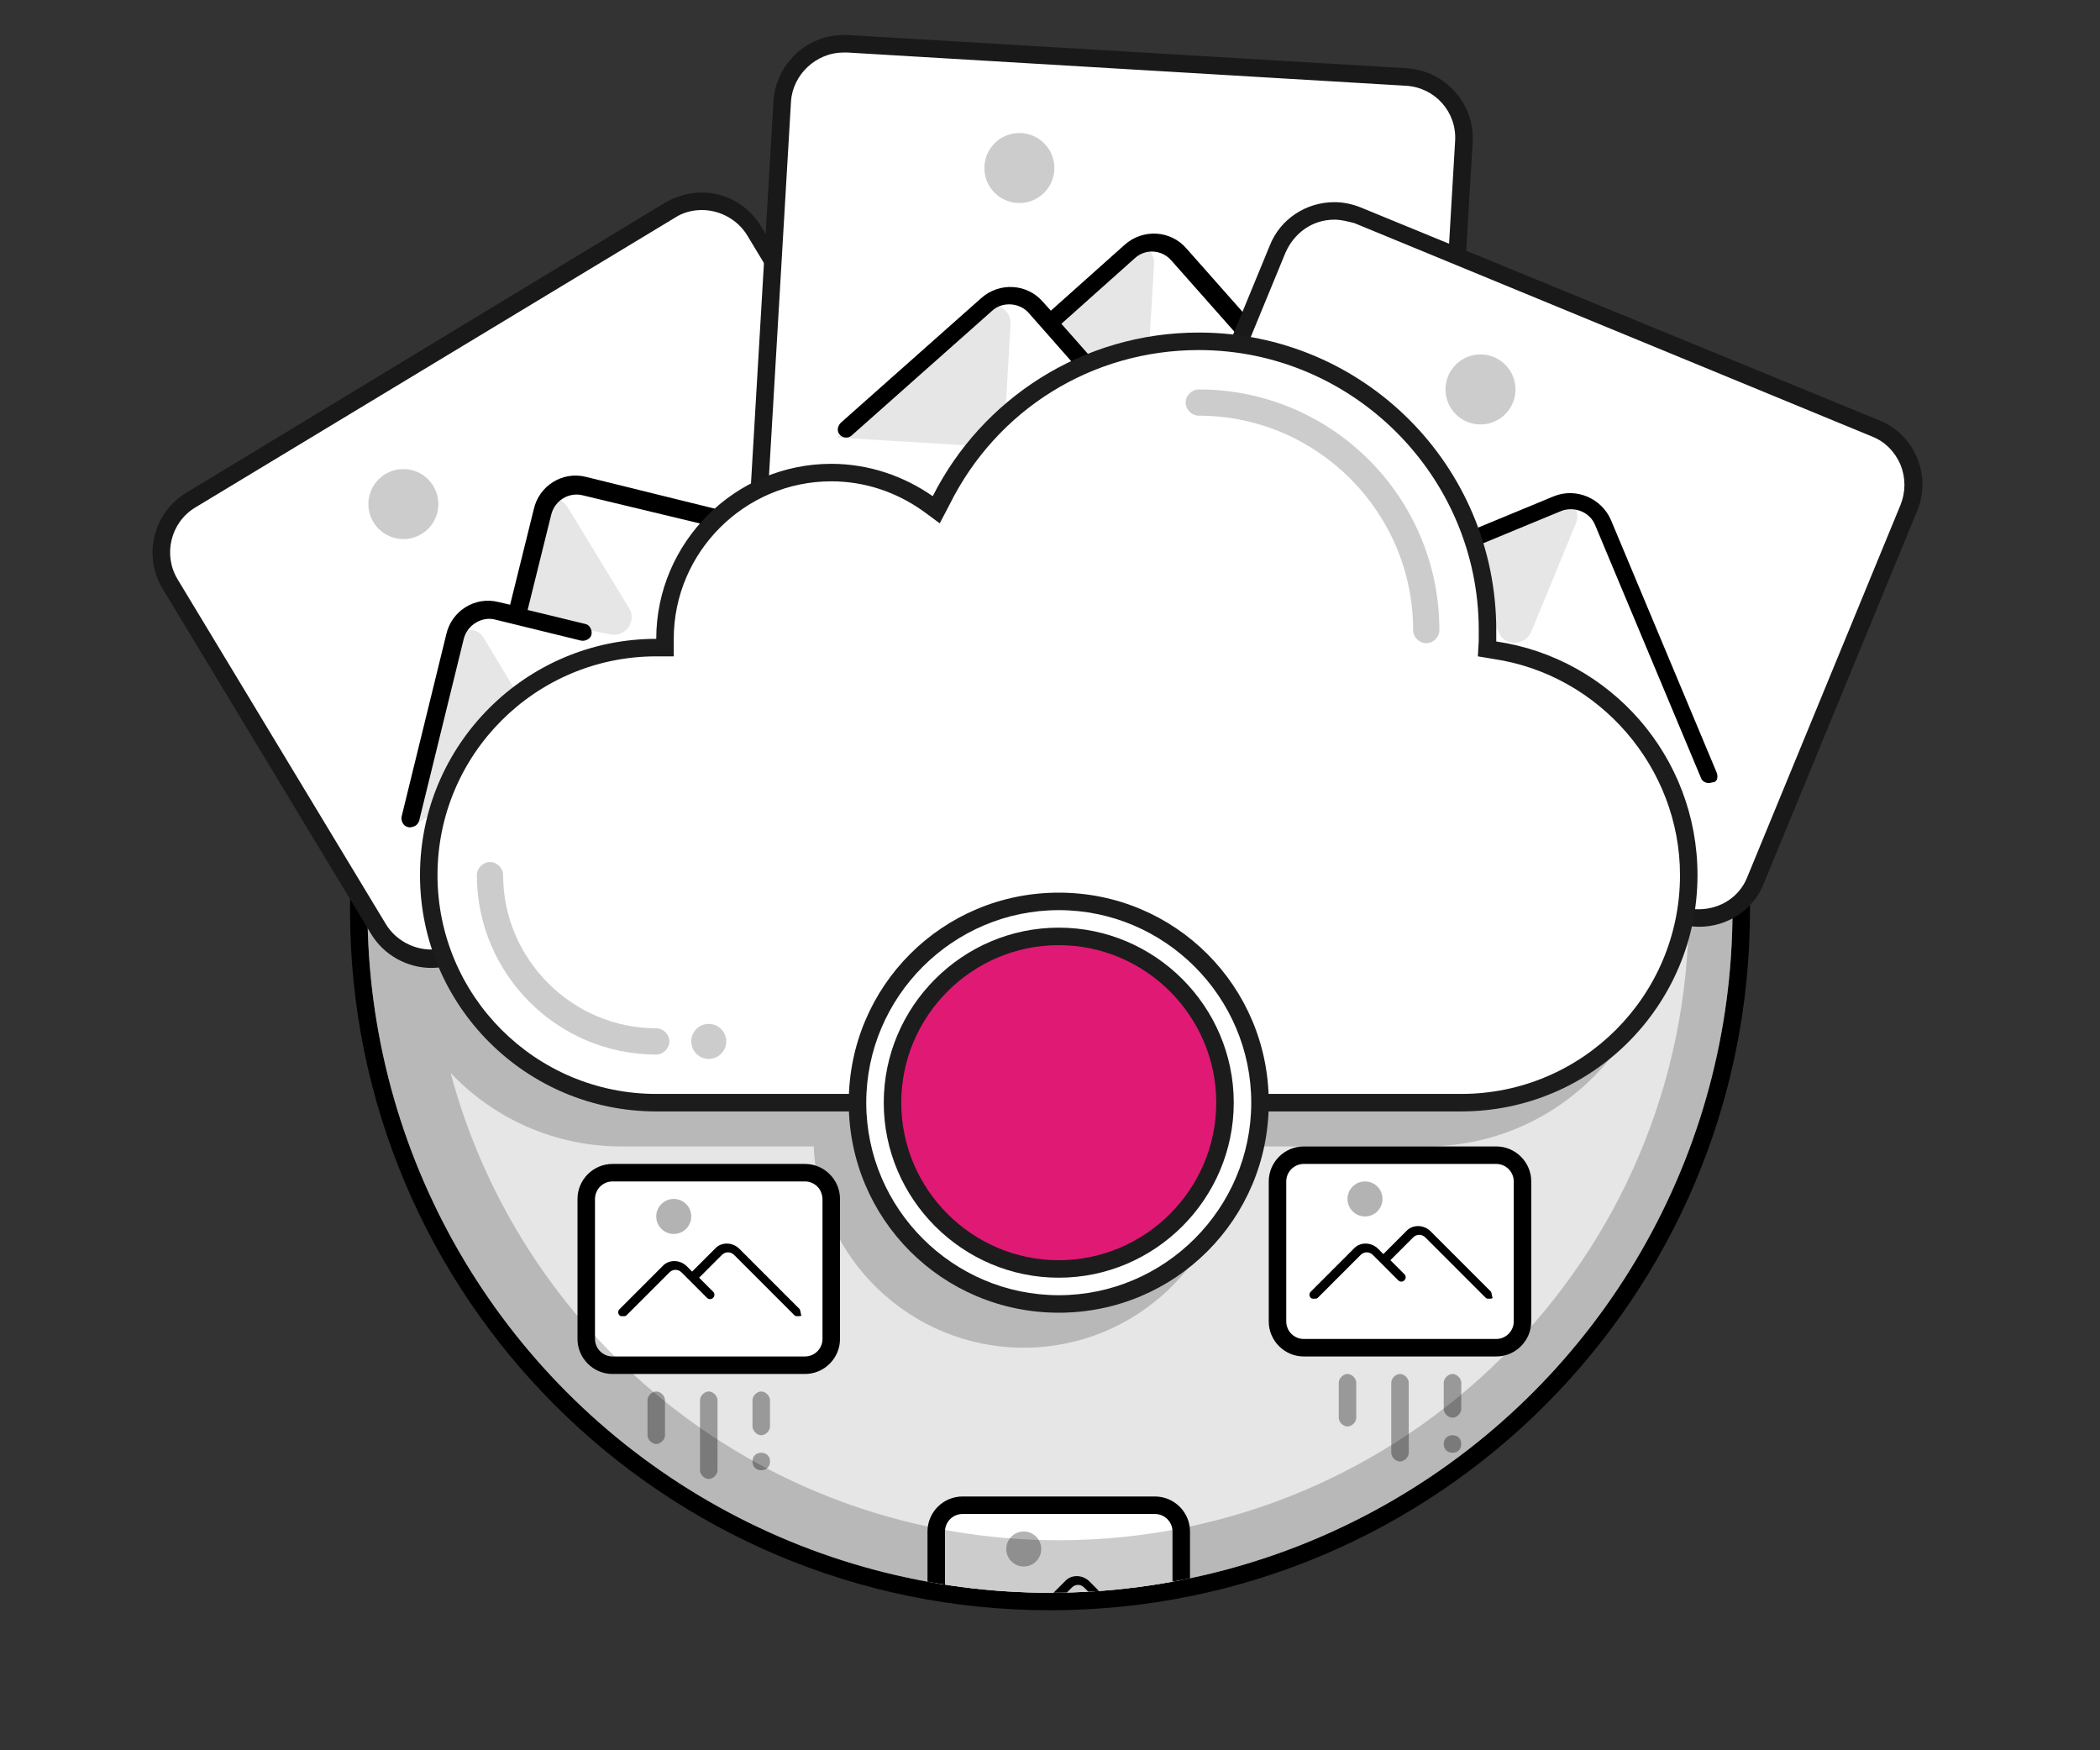 <?xml version="1.0" encoding="utf-8"?>
<!-- Generator: Adobe Illustrator 19.0.1, SVG Export Plug-In . SVG Version: 6.00 Build 0)  -->
<svg version="1.1" xmlns="http://www.w3.org/2000/svg" xmlns:xlink="http://www.w3.org/1999/xlink" x="0px" y="0px"
	 viewBox="0 0 240 200" style="enable-background:new 0 0 240 200;" xml:space="preserve">
<rect x="0" y="0" width="240" height="200" fill="#333333" stroke="none"/>
<g id="Layer_4">
	<rect id="bounds_2_" style="fill:none;" width="240" height="200"/>
	<path id="border" d="M120,26c43,0,78,35,78,78s-35,78-78,78s-78-35-78-78S77,26,120,26 M120,24c-44.2,0-80,35.8-80,80
		s35.8,80,80,80s80-35.8,80-80S164.2,24,120,24L120,24z"/>
	<g id="background">
		<defs>
			<circle id="mask" cx="120" cy="104" r="78"/>
		</defs>
		<use xlink:href="#mask"  style="overflow:visible;fill:#E6E6E6;"/>
		<clipPath id="mask_1_">
			<use xlink:href="#mask"  style="overflow:visible;"/>
		</clipPath>
		<g id="photo-3" style="clip-path:url(#mask_1_);">
			<g id="streak_2_">
				<path style="fill:#999999;" d="M115,197c-0.5,0-1,0.5-1,1v4c0,0.5,0.5,1,1,1s1-0.5,1-1v-4C116,197.5,115.5,197,115,197z"/>
				<path style="fill:#999999;" d="M127,197c-0.5,0-1,0.5-1,1v3c0,0.5,0.5,1,1,1s1-0.5,1-1v-3C128,197.5,127.5,197,127,197z"/>
				<path style="fill:#999999;" d="M121,197c-0.5,0-1,0.5-1,1v8c0,0.5,0.5,1,1,1s1-0.5,1-1v-8C122,197.5,121.5,197,121,197z"/>
				<path style="fill:#999999;" d="M127,206L127,206c-0.6,0-1-0.4-1-1l0,0c0-0.6,0.4-1,1-1l0,0c0.6,0,1,0.4,1,1l0,0
					C128,205.6,127.6,206,127,206z"/>
			</g>
			<g id="image_2_">
				<g>
					<path style="fill:#FFFFFF;" d="M110,194c-1.7,0-3-1.3-3-3v-16c0-1.7,1.3-3,3-3h22c1.7,0,3,1.3,3,3v16c0,1.7-1.3,3-3,3H110z"/>
					<path d="M132,173c1.1,0,2,0.9,2,2v16c0,1.1-0.9,2-2,2h-22c-1.1,0-2-0.9-2-2v-16c0-1.1,0.9-2,2-2H132 M132,171h-22
						c-2.2,0-4,1.8-4,4v16c0,2.2,1.8,4,4,4h22c2.2,0,4-1.8,4-4v-16C136,172.8,134.2,171,132,171L132,171z"/>
				</g>
				<path d="M131.4,187.6l-6.9-6.9c-0.8-0.8-2.1-0.8-2.8,0l-2.6,2.6l-0.6-0.6c-0.8-0.8-2.1-0.8-2.8,0l-4.9,4.9
					c-0.2,0.2-0.2,0.5,0,0.7c0.1,0.1,0.2,0.1,0.4,0.1s0.3,0,0.4-0.1l4.9-4.9c0.4-0.4,1-0.4,1.4,0l2.9,2.9c0.2,0.2,0.5,0.2,0.7,0
					s0.2-0.5,0-0.7l-1.6-1.6l2.6-2.6c0.4-0.4,1-0.4,1.4,0l6.9,6.9c0.1,0.1,0.2,0.1,0.4,0.1s0.3,0,0.4-0.1
					C131.5,188.2,131.5,187.8,131.4,187.6z"/>
				<circle style="fill:#B3B3B3;" cx="117" cy="177" r="2"/>
			</g>
		</g>
		<g id="photo-2" style="clip-path:url(#mask_1_);">
			<g id="streak">
				<path style="fill:#999999;" d="M75,159c-0.5,0-1,0.5-1,1v4c0,0.5,0.5,1,1,1s1-0.5,1-1v-4C76,159.5,75.5,159,75,159z"/>
				<path style="fill:#999999;" d="M87,159c-0.5,0-1,0.5-1,1v3c0,0.5,0.5,1,1,1s1-0.5,1-1v-3C88,159.5,87.5,159,87,159z"/>
				<path style="fill:#999999;" d="M81,159c-0.5,0-1,0.5-1,1v8c0,0.5,0.5,1,1,1s1-0.5,1-1v-8C82,159.5,81.5,159,81,159z"/>
				<path style="fill:#999999;" d="M87,168L87,168c-0.6,0-1-0.4-1-1l0,0c0-0.6,0.4-1,1-1l0,0c0.6,0,1,0.4,1,1l0,0
					C88,167.6,87.6,168,87,168z"/>
			</g>
			<g id="image">
				<g>
					<path style="fill:#FFFFFF;" d="M70,156c-1.7,0-3-1.3-3-3v-16c0-1.7,1.3-3,3-3h22c1.7,0,3,1.3,3,3v16c0,1.7-1.3,3-3,3H70z"/>
					<path d="M92,135c1.1,0,2,0.9,2,2v16c0,1.1-0.9,2-2,2H70c-1.1,0-2-0.9-2-2v-16c0-1.1,0.9-2,2-2H92 M92,133H70c-2.2,0-4,1.8-4,4
						v16c0,2.2,1.8,4,4,4h22c2.2,0,4-1.8,4-4v-16C96,134.8,94.2,133,92,133L92,133z"/>
				</g>
				<path d="M91.4,149.6l-6.9-6.9c-0.8-0.8-2.1-0.8-2.8,0l-2.6,2.6l-0.6-0.6c-0.8-0.8-2.1-0.8-2.8,0l-4.9,4.9
					c-0.2,0.2-0.2,0.5,0,0.7c0.1,0.1,0.2,0.1,0.4,0.1s0.3,0,0.4-0.1l4.9-4.9c0.4-0.4,1-0.4,1.4,0l2.9,2.9c0.2,0.2,0.5,0.2,0.7,0
					s0.2-0.5,0-0.7l-1.6-1.6l2.6-2.6c0.4-0.4,1-0.4,1.4,0l6.9,6.9c0.1,0.1,0.2,0.1,0.4,0.1s0.3,0,0.4-0.1
					C91.5,150.2,91.5,149.8,91.4,149.6z"/>
				<circle style="fill:#B3B3B3;" cx="77" cy="139" r="2"/>
			</g>
		</g>
		<g id="photo-1" style="clip-path:url(#mask_1_);">
			<g id="streak_1_">
				<path style="fill:#999999;" d="M154,157c-0.5,0-1,0.5-1,1v4c0,0.5,0.5,1,1,1s1-0.5,1-1v-4C155,157.5,154.5,157,154,157z"/>
				<path style="fill:#999999;" d="M166,157c-0.5,0-1,0.5-1,1v3c0,0.5,0.5,1,1,1s1-0.5,1-1v-3C167,157.5,166.5,157,166,157z"/>
				<path style="fill:#999999;" d="M160,157c-0.5,0-1,0.5-1,1v8c0,0.5,0.5,1,1,1s1-0.5,1-1v-8C161,157.5,160.5,157,160,157z"/>
				<path style="fill:#999999;" d="M166,166L166,166c-0.6,0-1-0.4-1-1l0,0c0-0.6,0.4-1,1-1l0,0c0.6,0,1,0.4,1,1l0,0
					C167,165.6,166.6,166,166,166z"/>
			</g>
			<g id="image_1_">
				<g>
					<path style="fill:#FFFFFF;" d="M149,154c-1.7,0-3-1.3-3-3v-16c0-1.7,1.3-3,3-3h22c1.7,0,3,1.3,3,3v16c0,1.7-1.3,3-3,3H149z"/>
					<path d="M171,133c1.1,0,2,0.9,2,2v16c0,1.1-0.9,2-2,2h-22c-1.1,0-2-0.9-2-2v-16c0-1.1,0.9-2,2-2H171 M171,131h-22
						c-2.2,0-4,1.8-4,4v16c0,2.2,1.8,4,4,4h22c2.2,0,4-1.8,4-4v-16C175,132.8,173.2,131,171,131L171,131z"/>
				</g>
				<path d="M170.4,147.6l-6.9-6.9c-0.8-0.8-2.1-0.8-2.8,0l-2.6,2.6l-0.6-0.6c-0.8-0.8-2.1-0.8-2.8,0l-4.9,4.9
					c-0.2,0.2-0.2,0.5,0,0.7c0.1,0.1,0.2,0.1,0.4,0.1s0.3,0,0.4-0.1l4.9-4.9c0.4-0.4,1-0.4,1.4,0l2.9,2.9c0.2,0.2,0.5,0.2,0.7,0
					s0.2-0.5,0-0.7l-1.6-1.6l2.6-2.6c0.4-0.4,1-0.4,1.4,0l6.9,6.9c0.1,0.1,0.2,0.1,0.4,0.1s0.3,0,0.4-0.1
					C170.5,148.2,170.5,147.8,170.4,147.6z"/>
				<circle style="fill:#B3B3B3;" cx="156" cy="137" r="2"/>
			</g>
		</g>
		<path id="shadows" style="opacity:0.2;clip-path:url(#mask_1_);" d="M121,24c-44.2,0-80,35.8-80,80s35.8,80,80,80s80-35.8,80-80
			S165.2,24,121,24z M121,176c-33.3,0-61.3-22.7-69.5-53.4c4.9,5.2,11.9,8.4,19.5,8.4v0h22c0.5,12.8,11.1,23,24,23s23.4-10.2,24-23
			h22v0c14.9,0,27-12.1,27-27c0-13.6-10-24.8-23-26.7c0-0.4,0-0.9,0-1.3c0-18.8-15.2-34-34-34c-13.3,0-24.8,7.6-30.4,18.7
			C99.3,58.4,95.3,57,91,57c-11,0-20,9-20,20h0c-7.7,0-14.6,3.2-19.5,8.4C59.7,54.7,87.7,32,121,32c39.7,0,72,32.3,72,72
			S160.7,176,121,176z"/>
	</g>
	<g id="photo_3_">
		<g>
			<path style="fill:#FFFFFF;" d="M49.3,109.5c-2.5,0-4.8-1.3-6-3.4L19.4,66.8c-2-3.3-0.9-7.6,2.4-9.6L76.6,24c1.1-0.7,2.3-1,3.6-1
				c2.5,0,4.8,1.3,6,3.4L110,65.7c2,3.3,0.9,7.6-2.4,9.6l-54.8,33.1C51.8,109.1,50.5,109.5,49.3,109.5z"/>
			<path style="fill:#191919;" d="M80.2,24L80.2,24c2.1,0,4.1,1.1,5.2,2.9l23.8,39.4c1.7,2.8,0.8,6.5-2,8.2l-54.8,33.1
				c-0.9,0.6-2,0.9-3.1,0.9c-2.1,0-4.1-1.1-5.2-2.9L20.3,66.2c-1.7-2.8-0.8-6.5,2-8.2l54.8-33.1C78,24.3,79.1,24,80.2,24 M80.2,22
				c-1.4,0-2.8,0.4-4.1,1.1L21.3,56.3c-3.8,2.3-5,7.2-2.7,11l23.8,39.4c1.5,2.5,4.2,3.9,6.9,3.9c1.4,0,2.8-0.4,4.1-1.1l54.8-33.1
				c3.8-2.3,5-7.2,2.7-11L87,25.9C85.5,23.4,82.9,22,80.2,22L80.2,22z"/>
		</g>
		<path d="M97.4,62L67,54.5c-2.7-0.7-5.4,1-6,3.7l-2.7,10.9l-1.3-0.3c-2.7-0.7-5.4,1-6,3.7l-5.1,20.8c-0.1,0.5,0.2,1.1,0.7,1.2
			c0.3,0.1,0.5,0,0.8-0.1c0.2-0.1,0.4-0.3,0.5-0.6l5.1-20.8c0.4-1.6,2.1-2.6,3.6-2.2l9.8,2.4c0.5,0.1,1.1-0.2,1.2-0.7
			c0.1-0.5-0.2-1.1-0.7-1.2l-6.6-1.6l2.7-10.9c0.4-1.6,2-2.6,3.6-2.2L97,63.9c0.3,0.1,0.5,0,0.8-0.1s0.4-0.3,0.5-0.6
			C98.3,62.6,98,62.1,97.4,62z"/>
		<g>
			<circle style="fill:#CCCCCC;" cx="46.1" cy="57.6" r="4"/>
		</g>
		<path style="opacity:0.1;" d="M55.3,72.9l5.2,8.7c1.1,1.9,0.5,4.3-1.4,5.5L47.8,94c-0.5,0.3-1.2-0.2-1-0.8
			c1-3.9,3.4-13.8,4.9-19.7C52.1,71.8,54.4,71.4,55.3,72.9z"/>
		<path style="opacity:0.1;" d="M61.3,58.5c-1.8,7.5-2.9,11.7-2.9,11.7l11.4,2.3c1.7,0.3,3-1.5,2.1-3l-7-11.5
			C64,56.4,61.7,56.8,61.3,58.5z"/>
	</g>
	<g id="photo_2_">
		<g>
			<path style="fill:#FFFFFF;" d="M157.6,68.7c-0.1,0-0.3,0-0.4,0l-63.9-3.8c-3.9-0.2-6.8-3.6-6.6-7.4l2.7-45.9
				c0.2-3.7,3.3-6.6,7-6.6c0.1,0,0.3,0,0.4,0l63.9,3.8c3.9,0.2,6.8,3.6,6.6,7.4l-2.7,45.9C164.3,65.8,161.3,68.7,157.6,68.7z"/>
			<path style="fill:#191919;" d="M96.4,6L96.4,6c0.1,0,0.2,0,0.4,0l63.9,3.8c3.3,0.2,5.8,3,5.6,6.3l-2.7,45.9
				c-0.2,3.2-2.8,5.6-6,5.6c-0.1,0-0.2,0-0.4,0l-63.9-3.8c-1.6-0.1-3.1-0.8-4.1-2c-1.1-1.2-1.6-2.7-1.5-4.3l2.7-45.9
				C90.6,8.5,93.3,6,96.4,6 M96.4,4c-4.2,0-7.7,3.3-8,7.5l-2.7,45.9c-0.3,4.4,3.1,8.2,7.5,8.5l63.9,3.8c0.2,0,0.3,0,0.5,0
				c4.2,0,7.7-3.3,8-7.5l2.7-45.9c0.3-4.4-3.1-8.2-7.5-8.5L96.9,4C96.7,4,96.6,4,96.4,4L96.4,4z"/>
		</g>
		<path d="M156.4,51.9l-20.8-23.5c-1.8-2.1-5-2.3-7.1-0.4l-8.4,7.5l-0.9-1c-1.8-2.1-5-2.3-7.1-0.4l-16,14.2c-0.4,0.4-0.5,1-0.1,1.4
			c0.2,0.2,0.4,0.3,0.7,0.3s0.5-0.1,0.7-0.3l16-14.2c1.2-1.1,3.2-0.9,4.2,0.3l6.7,7.6c0.4,0.4,1,0.5,1.4,0.1c0.4-0.4,0.5-1,0.1-1.4
			l-4.5-5.1l8.4-7.5c1.2-1.1,3.1-1,4.2,0.3l20.8,23.5c0.2,0.2,0.4,0.3,0.7,0.3c0.3,0,0.5-0.1,0.7-0.3
			C156.7,53,156.7,52.3,156.4,51.9z"/>
		<g>
			<circle style="fill:#CCCCCC;" cx="116.5" cy="19.2" r="4"/>
		</g>
		<path style="opacity:0.1;" d="M115.5,37l-0.6,10.1c-0.1,2.2-2,3.9-4.2,3.8l-15-0.9c0,0,10.7-9.4,16.5-14.6
			C113.5,34.2,115.6,35.3,115.5,37z"/>
		<path style="opacity:0.1;" d="M128.6,28.5c-5.8,5.1-9,7.9-9,7.9l8.1,8.4c1.2,1.3,3.3,0.5,3.4-1.3l0.8-13.4
			C132,28.4,129.9,27.4,128.6,28.5z"/>
	</g>
	<g id="photo_1_">
		<g>
			<path style="fill:#FFFFFF;" d="M194.2,105c-0.9,0-1.8-0.2-2.6-0.5l-59.2-24.3c-1.7-0.7-3.1-2.1-3.8-3.8c-0.7-1.7-0.7-3.6,0-5.4
				L146,28.5c1.1-2.6,3.6-4.3,6.5-4.3c0.9,0,1.8,0.2,2.6,0.5L214.3,49c3.6,1.5,5.3,5.6,3.8,9.1l-17.5,42.5
				C199.6,103.3,197,105,194.2,105z"/>
			<path style="fill:#191919;" d="M152.5,25.1L152.5,25.1c0.8,0,1.5,0.2,2.3,0.4L214,49.9c1.5,0.6,2.6,1.8,3.2,3.2
				c0.6,1.5,0.6,3.1,0,4.6l-17.5,42.5c-0.9,2.3-3.1,3.7-5.6,3.7c-0.8,0-1.5-0.2-2.3-0.4l-59.2-24.3c-1.5-0.6-2.6-1.8-3.2-3.2
				c-0.6-1.5-0.6-3.1,0-4.6l17.5-42.5C147.9,26.6,150,25.1,152.5,25.1 M152.5,23.1c-3.2,0-6.2,1.9-7.4,5l-17.5,42.5
				c-1.7,4.1,0.3,8.8,4.4,10.4l59.2,24.3c1,0.4,2,0.6,3,0.6c3.2,0,6.2-1.9,7.4-5l17.5-42.5c1.7-4.1-0.3-8.8-4.4-10.4l-59.2-24.3
				C154.5,23.3,153.5,23.1,152.5,23.1L152.5,23.1z"/>
		</g>
		<path d="M196.2,88.3l-12.1-28.9c-1.1-2.5-4-3.7-6.5-2.7l-10.4,4.3l-0.5-1.3c-1.1-2.5-4-3.7-6.5-2.7l-19.8,8.3
			c-0.5,0.2-0.8,0.8-0.5,1.3c0.1,0.3,0.3,0.4,0.5,0.5s0.5,0.1,0.8,0l19.8-8.3c1.5-0.6,3.3,0.1,3.9,1.6l3.9,9.4
			c0.2,0.5,0.8,0.8,1.3,0.5s0.8-0.8,0.5-1.3l-2.6-6.3l10.4-4.3c1.5-0.6,3.3,0.1,3.9,1.6l12.1,28.9c0.1,0.3,0.3,0.4,0.5,0.5
			c0.2,0.1,0.5,0.1,0.8,0C196.2,89.4,196.4,88.9,196.2,88.3z"/>
		<g>
			<circle style="fill:#CCCCCC;" cx="169.2" cy="44.5" r="4"/>
		</g>
		<path style="opacity:0.1;" d="M162.4,61l-3.8,9.4c-0.8,2-3.2,3-5.2,2.2l-13.9-5.7c0,0,13.2-5.5,20.3-8.5
			C161.4,57.7,163,59.4,162.4,61z"/>
		<path style="opacity:0.1;" d="M177.5,57.2c-7.1,3-11.1,4.6-11.1,4.6l4.9,10.5c0.7,1.6,3,1.5,3.7-0.1l5.1-12.4
			C180.8,58.2,179.2,56.5,177.5,57.2z"/>
	</g>
	<g id="cloud">
		<g>
			<path style="fill:#FFFFFF;" d="M76,126l-1,0c-14.3,0-26-11.7-26-26s11.7-26,26-26h1v-1c0-10.5,8.5-19,19-19c4,0,7.8,1.2,11,3.6
				l1,0.7l0.5-1C113.2,46,124.5,39,137,39c18.2,0,33,14.8,33,33c0,0.4,0,0.8,0,1.2l0,0.9l0.9,0.2C183.5,76.1,193,87.2,193,100
				c0,14.3-11.7,26-26,26h-1v0H76z"/>
			<path style="fill:#1C1C1C;" d="M137,40c17.6,0,32,14.4,32,32c0,0.4,0,0.8,0,1.2l-0.1,1.8l1.8,0.3C182.8,77.1,192,87.7,192,100
				c0,13.8-11.2,25-25,25l-2,0H77v0h-2c-13.8,0-25-11.2-25-25s11.2-25,25-25h2l0-2c0-9.9,8.1-18,18-18c3.8,0,7.4,1.2,10.5,3.4
				l1.9,1.4l1.1-2.1C113.9,46.8,124.8,40,137,40 M137,38c-13.3,0-24.8,7.6-30.4,18.7C103.3,54.4,99.3,53,95,53c-11,0-20,9-20,20h0
				c-14.9,0-27,12.1-27,27c0,14.9,12.1,27,27,27v0h92v0c14.9,0,27-12.1,27-27c0-13.6-10-24.8-23-26.7c0-0.4,0-0.9,0-1.3
				C171,53.2,155.8,38,137,38L137,38z"/>
		</g>
		<g>
			<path style="fill:#FFFFFF;" d="M121,149c-12.7,0-23-10.3-23-23s10.3-23,23-23c12.7,0,23,10.3,23,23S133.7,149,121,149z"/>
			<path style="fill:#1C1C1C;" d="M121,104c12.1,0,22,9.9,22,22s-9.9,22-22,22s-22-9.9-22-22S108.9,104,121,104 M121,102
				c-13.3,0-24,10.7-24,24s10.7,24,24,24s24-10.7,24-24S134.3,102,121,102L121,102z"/>
		</g>
		<g>
			<path style="fill:#E01974;" d="M121,145c-10.5,0-19-8.5-19-19s8.5-19,19-19s19,8.5,19,19S131.5,145,121,145z"/>
			<path style="fill:#1C1C1C;" d="M121,108c9.9,0,18,8.1,18,18s-8.1,18-18,18s-18-8.1-18-18S111.1,108,121,108 M121,106
				c-11,0-20,9-20,20s9,20,20,20s20-9,20-20S132,106,121,106L121,106z"/>
		</g>
		<g>
			<path style="fill:#CCCCCC;" d="M75,120.5c-11.3,0-20.5-9.2-20.5-20.5c0-0.8,0.7-1.5,1.5-1.5s1.5,0.7,1.5,1.5
				c0,9.6,7.9,17.5,17.5,17.5c0.8,0,1.5,0.7,1.5,1.5S75.8,120.5,75,120.5z"/>
		</g>
		<g>
			<path style="fill:#CCCCCC;" d="M163,73.5c-0.8,0-1.5-0.7-1.5-1.5c0-13.5-11-24.5-24.5-24.5c-0.8,0-1.5-0.7-1.5-1.5
				s0.7-1.5,1.5-1.5c15.2,0,27.5,12.3,27.5,27.5C164.5,72.8,163.8,73.5,163,73.5z"/>
		</g>
		<circle style="fill:#CCCCCC;" cx="81" cy="119" r="2"/>
	</g>
</g>
<g id="guides">
</g>
<g id="color">
	<rect x="52" y="-108.1" style="fill:#BDBDBD;" width="40" height="40"/>
	<rect x="4.1" y="-108.1" style="fill:#E0E0E0;" width="40" height="40"/>
	<rect x="-43.9" y="-108.1" style="fill:#FFFFFF;" width="40" height="40"/>
	<rect x="100" y="-108.1" style="fill:#9E9E9E;" width="40" height="40"/>
	<rect x="148.2" y="-108.1" style="fill:#212121;" width="40" height="40"/>
	<rect x="204" y="-108.1" style="fill:#1976D2;" width="40" height="40"/>
	<rect x="252" y="-108.1" style="fill:#1E88E5;" width="40" height="40"/>
	<rect x="204" y="-156" style="fill:#C2185B;" width="40" height="40"/>
	<rect x="252" y="-156" style="fill:#E91E63;" width="40" height="40"/>
	<rect x="148.2" y="-155.7" style="opacity:0.2;" width="40" height="40"/>
</g>
</svg>
